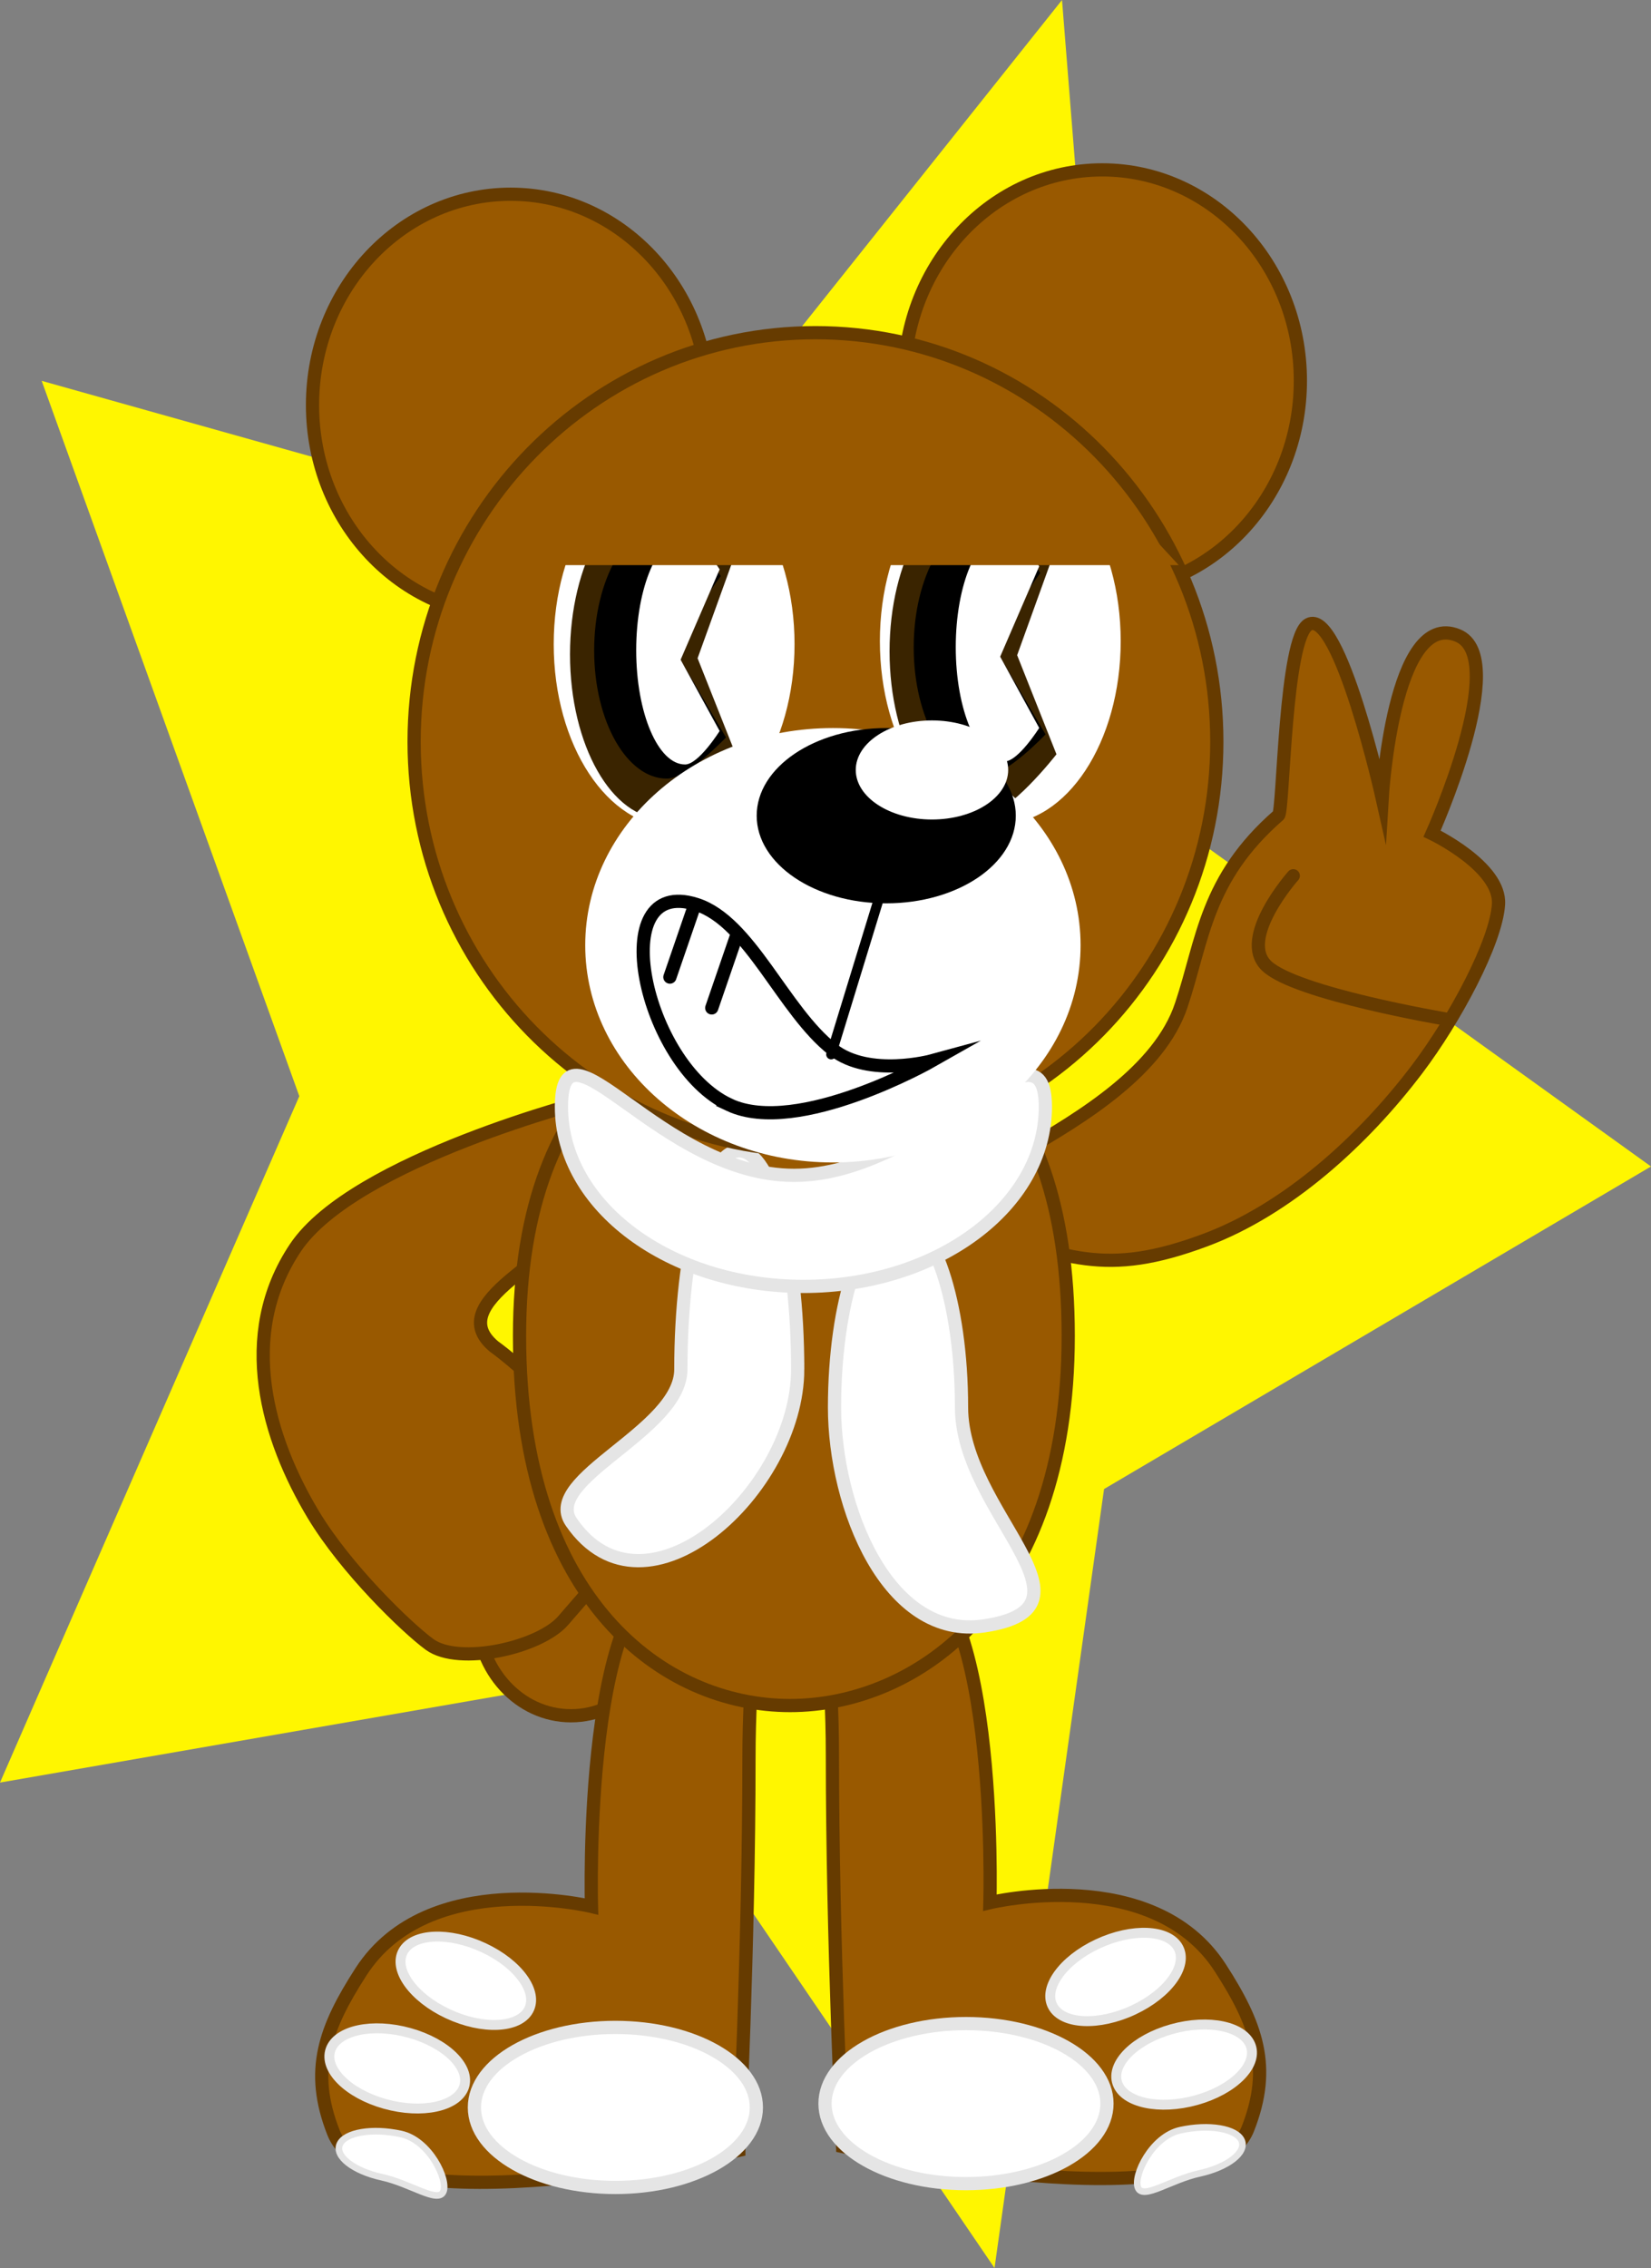 <svg version="1.1" xmlns="http://www.w3.org/2000/svg" xmlns:xlink="http://www.w3.org/1999/xlink" width="249.84" height="343.182" viewBox="0,0,249.84,343.182"><rect x="0" y="0" width="249.84" height="343.182" fill="#808080" stroke="none"/><g transform="translate(-121.46,-63.49)"><g data-paper-data="{&quot;isPaintingLayer&quot;:true}" fill-rule="nonzero" stroke-linejoin="miter" stroke-miterlimit="10" stroke-dasharray="" stroke-dashoffset="0" style="mix-blend-mode: normal"><path d="M271.957,406.672l-60.637,-89.071l-89.86,15.616l45.294,-103.858l-38.984,-108.24l88.648,24.898l65.753,-82.527l9.517,119.263l79.612,57.241l-82.767,48.808z" id="Star" fill="#fff600" stroke="none" stroke-width="0" stroke-linecap="butt"/><path d="M207.861,323.11c-7.802,0 -14.127,-6.887 -14.127,-15.383c0,-8.496 6.325,-15.382 14.127,-15.382c7.802,0 14.127,6.887 14.127,15.382c0,8.496 -6.325,15.383 -14.127,15.383z" fill="#995900" stroke="#663b00" stroke-width="2" stroke-linecap="butt"/><g data-paper-data="{&quot;index&quot;:null}" stroke-linecap="butt"><path d="M233.26,388.865c0,0 -55.34,12.498 -61.33,-2.679c-3.705,-9.386 -1.304,-15.877 4.168,-24.355c10.215,-15.826 34.867,-9.869 34.867,-9.869c0,0 -1.487,-51.318 14.223,-51.318c15.71,0 9.61,1.113 9.61,29.022c0,27.91 -1.538,59.198 -1.538,59.198z" data-paper-data="{&quot;origPos&quot;:null}" fill="#995900" stroke="#663b00" stroke-width="2"/><path d="M214.583,394.483c-11.783,0 -21.334,-5.421 -21.334,-12.109c0,-6.687 9.552,-12.109 21.334,-12.109c11.783,0 21.334,5.421 21.334,12.109c0,6.687 -9.552,12.109 -21.334,12.109z" data-paper-data="{&quot;origPos&quot;:null}" fill="#ffffff" stroke="#e5e5e5" stroke-width="2"/><path d="M179.269,392.94c-4.326,-0.949 -7.189,-3.184 -6.395,-4.992c0.794,-1.808 4.945,-2.503 9.272,-1.554c4.326,0.949 7.189,6.932 6.395,8.74c-0.794,1.808 -4.945,-1.245 -9.272,-2.194z" data-paper-data="{&quot;origPos&quot;:null,&quot;origRot&quot;:0}" fill="#ffffff" stroke="#e5e5e5" stroke-width="1"/><path d="M179.718,381.843c-5.579,-1.558 -9.271,-5.227 -8.247,-8.194c1.024,-2.967 6.377,-4.109 11.956,-2.551c5.579,1.558 9.271,5.227 8.247,8.194c-1.024,2.967 -6.377,4.109 -11.956,2.551z" data-paper-data="{&quot;origPos&quot;:null,&quot;origRot&quot;:0}" fill="#ffffff" stroke="#e5e5e5" stroke-width="1.5"/><path d="M189.238,368.203c-5.247,-2.455 -8.285,-6.681 -6.786,-9.439c1.498,-2.758 6.966,-3.004 12.213,-0.549c5.246,2.455 8.285,6.681 6.786,9.439c-1.498,2.758 -6.966,3.004 -12.213,0.549z" data-paper-data="{&quot;origPos&quot;:null,&quot;origRot&quot;:0}" fill="#ffffff" stroke="#e5e5e5" stroke-width="1.5"/></g><g data-paper-data="{&quot;index&quot;:null}" stroke-linecap="butt"><path d="M247.425,329.091c0,-27.91 -6.1,-29.022 9.61,-29.022c15.71,0 14.223,51.318 14.223,51.318c0,0 24.652,-5.957 34.867,9.869c5.472,8.478 7.872,14.969 4.168,24.355c-5.99,15.177 -61.33,2.679 -61.33,2.679c0,0 -1.538,-31.288 -1.538,-59.198z" data-paper-data="{&quot;origPos&quot;:null}" fill="#995900" stroke="#663b00" stroke-width="2"/><path d="M246.305,381.797c0,-6.687 9.552,-12.109 21.334,-12.109c11.783,0 21.334,5.421 21.334,12.109c0,6.687 -9.552,12.109 -21.334,12.109c-11.783,0 -21.334,-5.421 -21.334,-12.109z" data-paper-data="{&quot;origPos&quot;:null}" fill="#ffffff" stroke="#e5e5e5" stroke-width="2"/><path d="M293.681,394.557c-0.794,-1.808 2.069,-7.79 6.395,-8.74c4.326,-0.949 8.477,-0.254 9.272,1.554c0.794,1.808 -2.069,4.043 -6.395,4.992c-4.326,0.949 -8.477,4.002 -9.272,2.194z" data-paper-data="{&quot;origPos&quot;:null,&quot;origRot&quot;:0}" fill="#ffffff" stroke="#e5e5e5" stroke-width="1"/><path d="M290.548,378.716c-1.024,-2.967 2.668,-6.636 8.247,-8.194c5.579,-1.558 10.932,-0.416 11.956,2.551c1.024,2.967 -2.668,6.636 -8.247,8.194c-5.579,1.558 -10.932,0.416 -11.956,-2.551z" data-paper-data="{&quot;origPos&quot;:null,&quot;origRot&quot;:0}" fill="#ffffff" stroke="#e5e5e5" stroke-width="1.5"/><path d="M280.771,367.077c-1.498,-2.758 1.54,-6.984 6.786,-9.439c5.247,-2.455 10.714,-2.209 12.213,0.549c1.498,2.758 -1.54,6.984 -6.786,9.439c-5.246,2.455 -10.714,2.209 -12.213,-0.549z" data-paper-data="{&quot;origPos&quot;:null,&quot;origRot&quot;:0}" fill="#ffffff" stroke="#e5e5e5" stroke-width="1.5"/></g><path d="M300.225,215.579c3.298,-9.887 3.667,-19.115 14.716,-28.736c0.743,-0.647 0.925,-26.911 4.544,-28.866c4.679,-2.526 11.132,26.246 11.132,26.246c0,0 1.686,-28.632 11.455,-24.569c8.08,3.36 -3.901,29.983 -3.901,29.983c0,0 10.419,4.98 10.052,10.697c-0.367,5.717 -6.55,17.328 -12.343,24.976c-8.08,10.668 -19.528,21.166 -32.07,25.836c-15.086,5.618 -20.98,2.665 -36.251,-2.428c-14.097,-4.702 26.082,-13.403 32.665,-33.139z" data-paper-data="{&quot;index&quot;:null}" fill="#995900" stroke="#663b00" stroke-width="2" stroke-linecap="butt"/><path d="M215.067,293.905c0.602,5.283 -4.902,10.699 -8.342,14.753c-3.553,4.188 -15.837,6.905 -20.264,3.654c-3.49,-2.563 -12.652,-11.418 -17.592,-19.642c-6.89,-11.473 -11.609,-27.082 -2.698,-40.385c8.911,-13.304 44.756,-22.404 44.756,-22.404c0,0 5.758,8.832 0.064,16.663c-5.508,7.576 -22.611,14.043 -14.811,20.662c0,0 17.24,12.257 18.885,26.7z" fill="#995900" stroke="#663b00" stroke-width="2" stroke-linecap="butt"/><path d="M241.018,321.564c-19.107,0 -40.939,-15.806 -40.939,-55.931c0,-40.125 23.562,-51.318 42.669,-51.318c19.107,0 40.362,11.193 40.362,51.318c0,40.125 -22.985,55.931 -42.092,55.931z" fill="#995900" stroke="#663b00" stroke-width="2" stroke-linecap="butt"/><path d="M198.734,156.69c-16.559,0 -29.983,-14.285 -29.983,-31.905c0,-17.621 13.424,-31.905 29.983,-31.905c16.559,0 29.983,14.285 29.983,31.905c0,17.621 -13.424,31.905 -29.983,31.905z" fill="#995900" stroke="#663b00" stroke-width="2" stroke-linecap="butt"/><path d="M288.259,153.005c-16.559,0 -29.983,-14.285 -29.983,-31.905c0,-17.621 13.424,-31.905 29.983,-31.905c16.559,0 29.983,14.285 29.983,31.905c0,17.621 -13.424,31.905 -29.983,31.905z" fill="#995900" stroke="#663b00" stroke-width="2" stroke-linecap="butt"/><path d="M242.171,270.688c0,18.258 -23.069,39.426 -34.257,23.118c-4.517,-6.584 16.575,-13.767 16.575,-23.118c0,-18.258 3.958,-33.059 8.841,-33.059c4.883,0 8.841,14.801 8.841,33.059z" fill="#ffffff" stroke="#e5e5e5" stroke-width="2" stroke-linecap="butt"/><path d="M270.418,309.505c-14.715,2.228 -22.673,-18.109 -22.673,-33.051c0,-15.922 4.303,-28.83 9.61,-28.83c5.307,0 9.61,12.908 9.61,28.83c0,15.922 22.137,30.222 3.453,33.051z" fill="#ffffff" stroke="#e5e5e5" stroke-width="2" stroke-linecap="butt"/><path d="M244.862,237.607c-33.543,0 -60.736,-27.709 -60.736,-61.889c0,-34.18 27.192,-61.889 60.736,-61.889c33.543,0 60.736,27.709 60.736,61.889c0,34.18 -27.192,61.889 -60.736,61.889z" fill="#995900" stroke="#663b00" stroke-width="2" stroke-linecap="butt"/><path d="M223.473,188.64c-10.063,0 -18.221,-12.391 -18.221,-27.677c0,-15.286 8.158,-27.677 18.221,-27.677c10.063,0 18.221,12.391 18.221,27.677c0,15.286 -8.158,27.677 -18.221,27.677z" fill="#ffffff" stroke="none" stroke-width="0" stroke-linecap="butt"/><g stroke="none" stroke-width="1" stroke-linecap="butt"><path d="M221.839,137.633c3.895,0 11.424,8.157 11.424,8.157l-6.239,17.301l5.951,14.994c0,0 -7.24,9.31 -11.135,9.31c-3.895,0 -7.427,-2.787 -9.982,-7.292c-2.558,-4.503 -4.14,-10.725 -4.14,-17.589c0,-6.865 1.582,-13.086 4.14,-17.589c2.555,-4.506 6.087,-7.292 9.982,-7.292z" data-paper-data="{&quot;origPos&quot;:null}" id="ID0.3999869367107749" fill="#3a2400"/><path d="M222.382,142.502c3.037,0 8.14,8.155 8.14,8.155l-7.428,10.417l8.229,14c0,0 -5.903,6.236 -8.94,6.236c-3.037,0 -5.792,-2.173 -7.784,-5.687c-1.995,-3.512 -3.228,-8.363 -3.228,-13.717c0,-5.353 1.233,-10.205 3.228,-13.717c1.993,-3.514 4.747,-5.687 7.784,-5.687z" data-paper-data="{&quot;origPos&quot;:null}" id="ID0.3999869367107749" fill="#000000"/><path d="M225.131,144.581c2.042,0 5.229,5.069 5.229,5.069l-5.904,13.666l5.904,10.783c0,0 -3.187,5.069 -5.229,5.069c-2.042,0 -3.89,-1.937 -5.229,-5.069c-1.34,-3.128 -2.168,-7.452 -2.168,-12.225c0,-4.773 0.828,-9.097 2.168,-12.225c1.34,-3.132 3.188,-5.069 5.229,-5.069z" data-paper-data="{&quot;origPos&quot;:null}" id="ID0.31420128559693694" fill="#ffffff"/></g><path d="M272.83,188.179c-10.063,0 -18.221,-12.391 -18.221,-27.677c0,-15.286 8.158,-27.677 18.221,-27.677c10.063,0 18.221,12.391 18.221,27.677c0,15.286 -8.158,27.677 -18.221,27.677z" fill="#ffffff" stroke="none" stroke-width="0" stroke-linecap="butt"/><g stroke="none" stroke-width="1" stroke-linecap="butt"><path d="M270.196,137.172c3.895,0 11.424,8.157 11.424,8.157l-6.239,17.301l5.951,14.994c0,0 -7.24,9.31 -11.135,9.31c-3.895,0 -7.427,-2.787 -9.982,-7.292c-2.558,-4.503 -4.14,-10.725 -4.14,-17.589c0,-6.865 1.582,-13.086 4.14,-17.589c2.555,-4.506 6.087,-7.292 9.982,-7.292z" data-paper-data="{&quot;origPos&quot;:null}" id="ID0.3999869367107749" fill="#3a2400"/><path d="M270.739,142.041c3.037,0 8.14,8.155 8.14,8.155l-7.428,10.417l8.228,14c0,0 -5.903,6.236 -8.94,6.236c-3.037,0 -5.792,-2.173 -7.785,-5.687c-1.995,-3.512 -3.228,-8.363 -3.228,-13.717c0,-5.353 1.233,-10.205 3.228,-13.717c1.993,-3.514 4.747,-5.687 7.785,-5.687z" data-paper-data="{&quot;origPos&quot;:null}" id="ID0.3999869367107749" fill="#000000"/><path d="M273.488,144.12c2.042,0 5.229,5.069 5.229,5.069l-5.904,13.666l5.904,10.783c0,0 -3.187,5.069 -5.229,5.069c-2.042,0 -3.89,-1.937 -5.229,-5.069c-1.34,-3.128 -2.168,-7.452 -2.168,-12.225c0,-4.773 0.828,-9.097 2.168,-12.225c1.34,-3.132 3.188,-5.069 5.229,-5.069z" data-paper-data="{&quot;origPos&quot;:null}" id="ID0.31420128559693694" fill="#ffffff"/></g><path d="M243.036,258.141c-20.222,0 -36.614,-12.17 -36.614,-27.183c0,-15.013 14.966,10.379 35.188,10.379c20.222,0 38.041,-25.391 38.041,-10.379c0,15.013 -16.393,27.183 -36.614,27.183z" fill="#ffffff" stroke="#e5e5e5" stroke-width="2" stroke-linecap="butt"/><g stroke="none" stroke-width="0" stroke-linecap="butt"><path d="M247.5,239.387c-20.699,0 -37.479,-14.715 -37.479,-32.866c0,-18.152 16.78,-32.866 37.479,-32.866c20.699,0 37.479,14.715 37.479,32.866c0,18.152 -16.78,32.866 -37.479,32.866z" data-paper-data="{&quot;origPos&quot;:null}" fill="#ffffff"/><path d="M255.572,200.178c-10.827,0 -19.605,-5.938 -19.605,-13.262c0,-7.324 8.777,-13.262 19.605,-13.262c10.827,0 19.605,5.938 19.605,13.262c0,7.324 -8.777,13.262 -19.605,13.262z" data-paper-data="{&quot;origPos&quot;:null}" fill="#000000"/><path d="M262.492,187.493c-6.369,0 -11.532,-3.356 -11.532,-7.496c0,-4.14 5.163,-7.496 11.532,-7.496c6.369,0 11.532,3.356 11.532,7.496c0,4.14 -5.163,7.496 -11.532,7.496z" data-paper-data="{&quot;origPos&quot;:null}" fill="#ffffff"/></g><path d="M254.54,199.206l-7.304,23.833" fill="none" stroke="#000000" stroke-width="1.5" stroke-linecap="round"/><path d="M205.5,149.003l4.667,-21.667l69,-0.667l20.667,22.333z" fill="#995900" stroke="none" stroke-width="0" stroke-linecap="butt"/><path d="M231.833,230.67c-12.978,-6.065 -19.041,-34.785 -5,-30.333c8.129,2.578 13.134,16.103 20.679,21.984c5.487,4.276 14.987,1.683 14.987,1.683c0,0 -20.268,11.526 -30.667,6.667z" fill="none" stroke="#000000" stroke-width="2" stroke-linecap="round"/><path d="M340.167,217.67c0,0 -22.563,-3.82 -27,-8c-4.437,-4.18 4,-13.667 4,-13.667" fill="none" stroke="#663b00" stroke-width="2" stroke-linecap="round"/><path d="M222.833,211.337l3.667,-10.667" fill="none" stroke="#000000" stroke-width="2" stroke-linecap="round"/><path d="M229.167,216.003l3.667,-10.667" fill="none" stroke="#000000" stroke-width="2" stroke-linecap="round"/></g></g></svg>